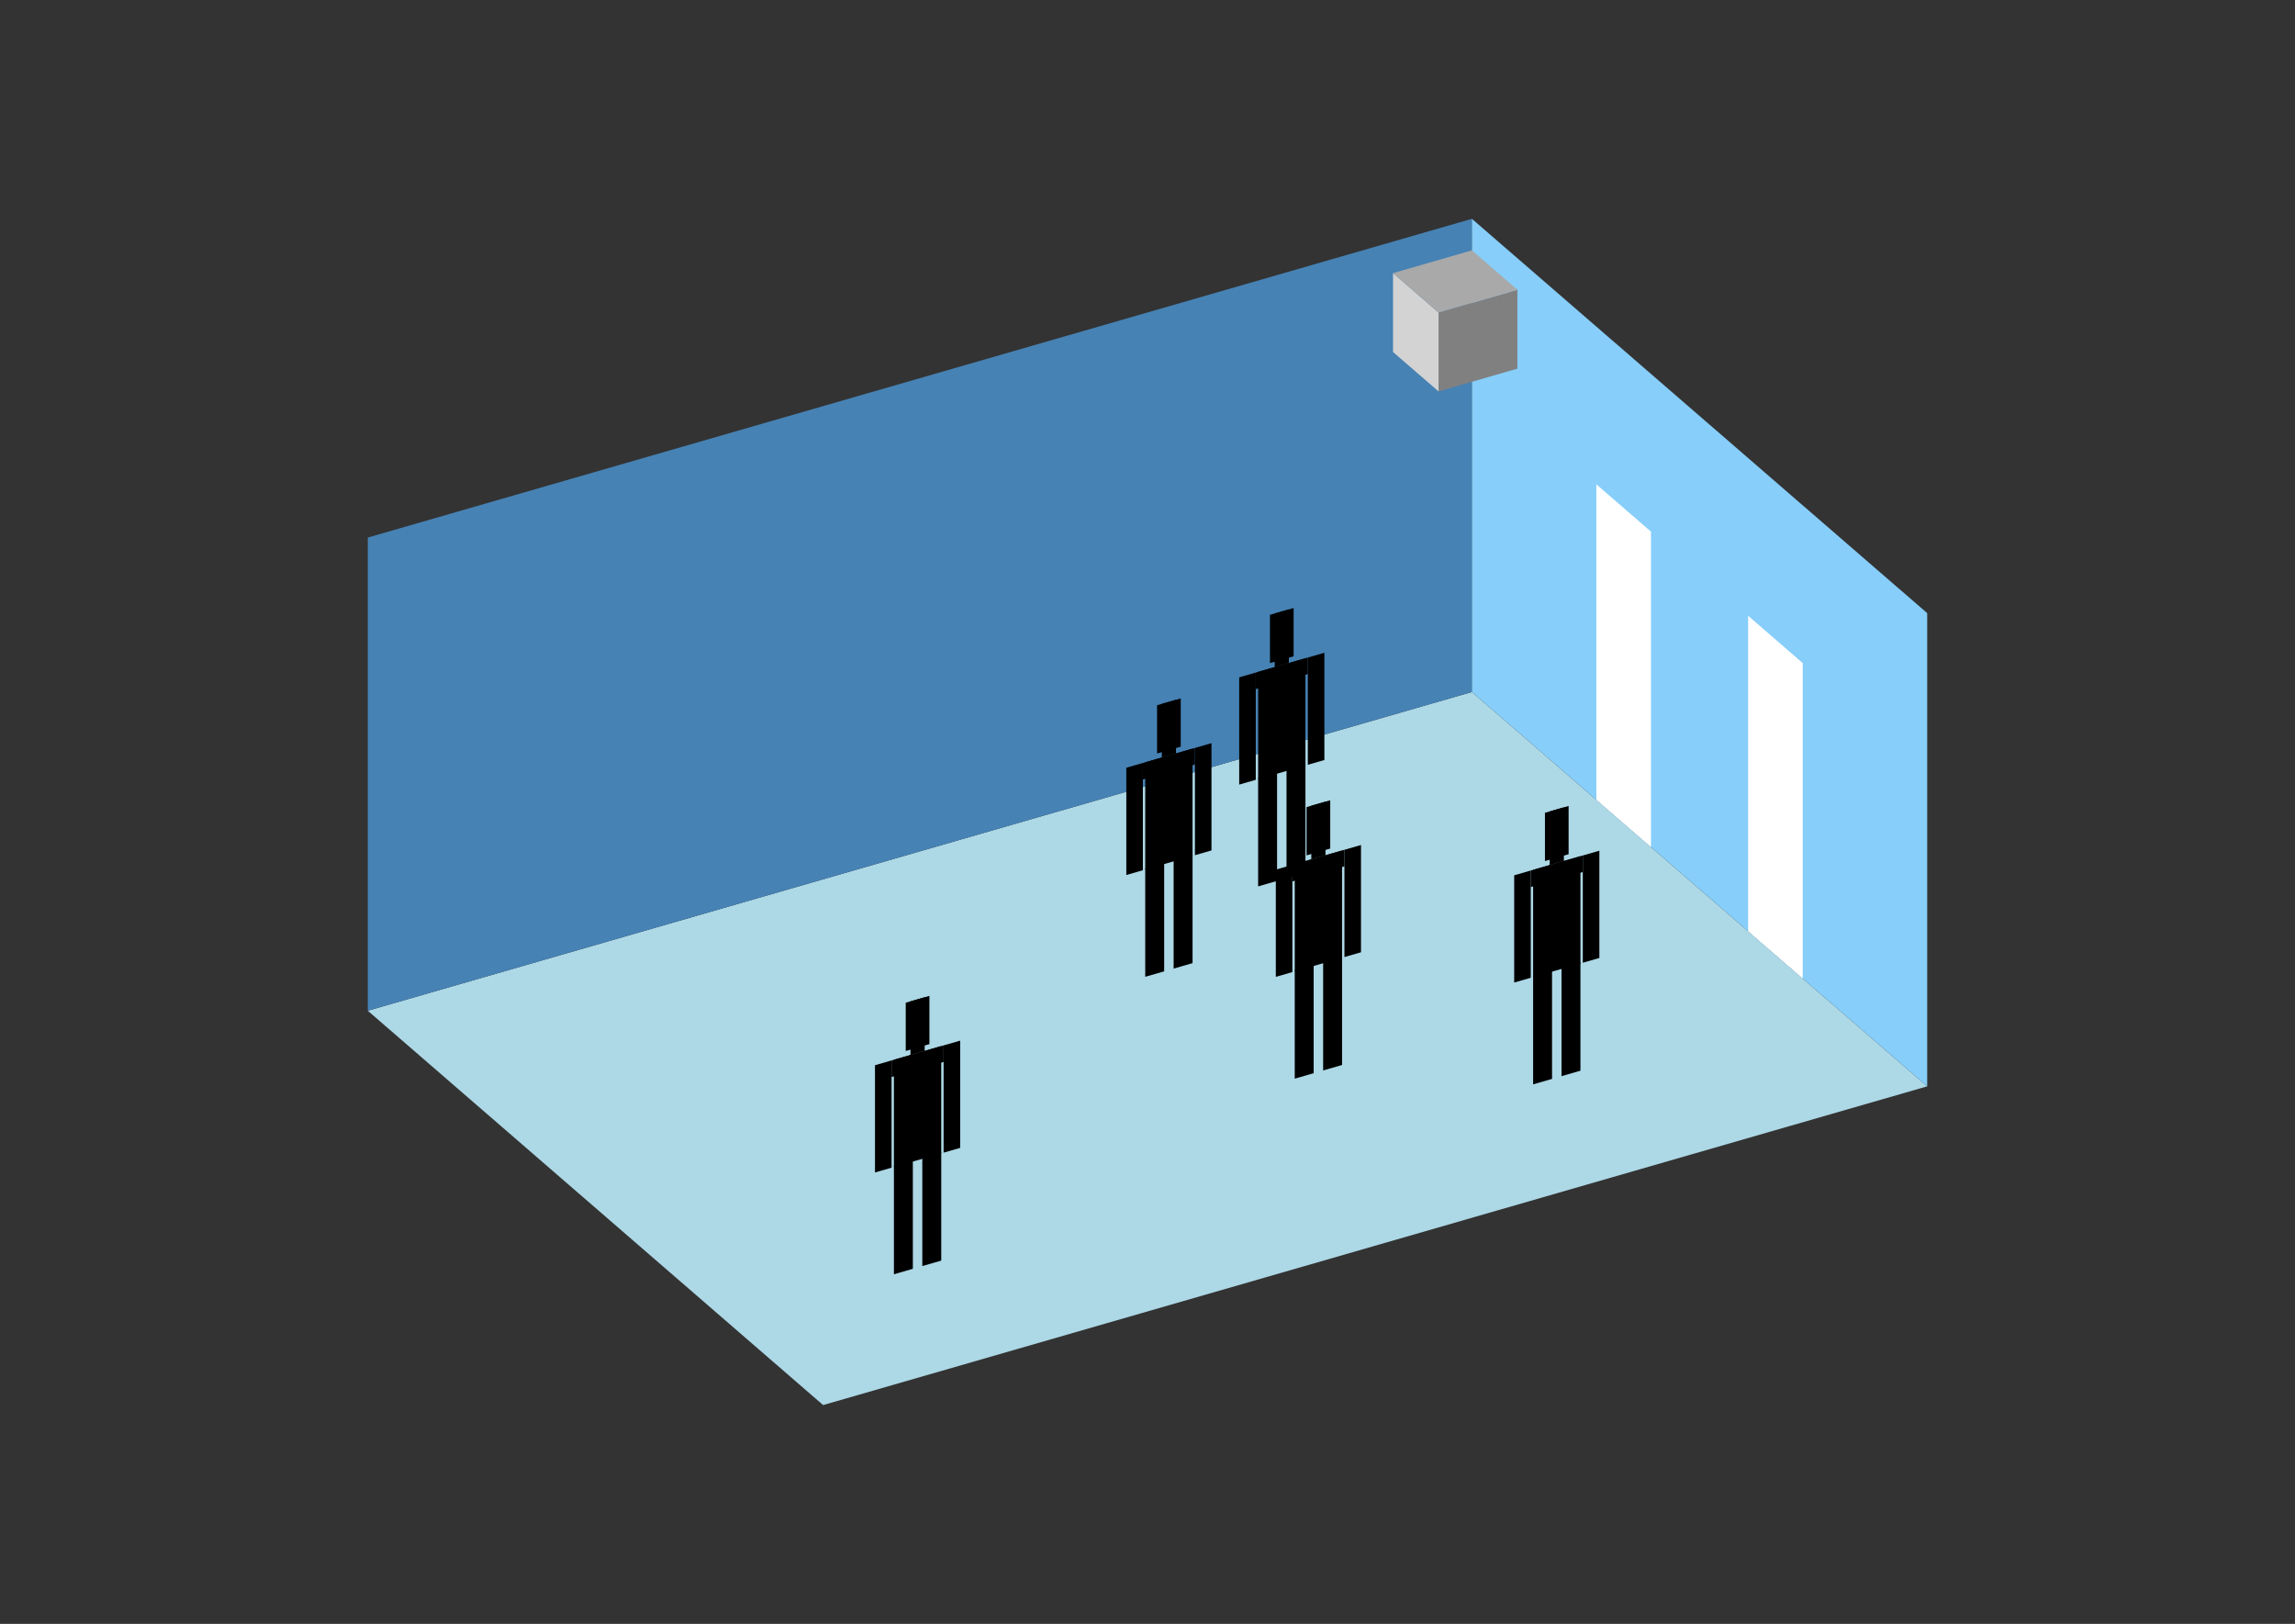<?xml version="1.0" encoding="UTF-8"?>
<svg
  xmlns="http://www.w3.org/2000/svg"
  width="848"
  height="600"
  style="background-color:white"
>
  <rect width="100%" height="100%" fill="#333333" stroke="none"/>
  <polygon fill="lightblue" points="304.14,519.153 135.901,373.454 543.86,255.686 712.099,401.386" />
  <polygon fill="steelblue" points="135.901,373.454 135.901,198.614 543.86,80.847 543.86,255.686" />
  <polygon fill="lightskyblue" points="712.099,401.386 712.099,226.546 543.86,80.847 543.86,255.686" />
  <polygon fill="white" points="610.034,312.995 610.034,196.435 589.845,178.951 589.845,295.511" />
  <polygon fill="white" points="666.113,361.561 666.113,245.002 645.925,227.518 645.925,344.077" />
  <polygon fill="grey" points="531.544,144.625 531.544,115.485 560.683,107.073 560.683,136.213" />
  <polygon fill="lightgrey" points="531.544,144.625 531.544,115.485 514.72,100.915 514.72,130.055" />
  <polygon fill="darkgrey" points="531.544,115.485 514.72,100.915 543.86,92.503 560.683,107.073" />
  <polygon fill="hsl(288.0,50.0%,70.716%)" points="464.88,327.508 464.88,287.482 471.873,285.463 471.873,325.489" />
  <polygon fill="hsl(288.0,50.0%,70.716%)" points="482.364,322.461 482.364,282.434 475.37,284.453 475.37,324.48" />
  <polygon fill="hsl(288.0,50.0%,70.716%)" points="457.886,289.897 457.886,250.267 464.005,248.5 464.005,288.13" />
  <polygon fill="hsl(288.0,50.0%,70.716%)" points="483.238,282.578 483.238,242.948 489.357,241.182 489.357,280.812" />
  <polygon fill="hsl(288.0,50.0%,70.716%)" points="464.005,254.619 464.005,248.5 483.238,242.948 483.238,249.068" />
  <polygon fill="hsl(288.0,50.0%,70.716%)" points="464.88,287.878 464.88,248.248 482.364,243.201 482.364,282.831" />
  <polygon fill="hsl(288.0,50.0%,70.716%)" points="469.251,245.004 469.251,227.171 477.993,224.647 477.993,242.481" />
  <polygon fill="hsl(288.0,50.0%,70.716%)" points="470.999,246.481 470.999,226.666 476.244,225.152 476.244,244.967" />
  <polygon fill="hsl(288.0,50.0%,65.218%)" points="423.165,360.911 423.165,320.884 430.159,318.865 430.159,358.892" />
  <polygon fill="hsl(288.0,50.0%,65.218%)" points="440.649,355.863 440.649,315.837 433.656,317.856 433.656,357.882" />
  <polygon fill="hsl(288.0,50.0%,65.218%)" points="416.172,323.299 416.172,283.669 422.291,281.902 422.291,321.533" />
  <polygon fill="hsl(288.0,50.0%,65.218%)" points="441.524,315.981 441.524,276.351 447.643,274.584 447.643,314.214" />
  <polygon fill="hsl(288.0,50.0%,65.218%)" points="422.291,288.022 422.291,281.902 441.524,276.351 441.524,282.47" />
  <polygon fill="hsl(288.0,50.0%,65.218%)" points="423.165,321.28 423.165,281.65 440.649,276.603 440.649,316.233" />
  <polygon fill="hsl(288.0,50.0%,65.218%)" points="427.536,278.407 427.536,260.573 436.278,258.05 436.278,275.883" />
  <polygon fill="hsl(288.0,50.0%,65.218%)" points="429.285,279.884 429.285,260.068 434.53,258.554 434.53,278.369" />
  <polygon fill="hsl(288.0,50.0%,51.427%)" points="478.407,398.547 478.407,358.521 485.401,356.502 485.401,396.528" />
  <polygon fill="hsl(288.0,50.0%,51.427%)" points="495.891,393.5 495.891,353.473 488.897,355.492 488.897,395.519" />
  <polygon fill="hsl(288.0,50.0%,51.427%)" points="471.413,360.936 471.413,321.306 477.533,319.539 477.533,359.169" />
  <polygon fill="hsl(288.0,50.0%,51.427%)" points="496.765,353.617 496.765,313.987 502.885,312.221 502.885,351.851" />
  <polygon fill="hsl(288.0,50.0%,51.427%)" points="477.533,325.658 477.533,319.539 496.765,313.987 496.765,320.107" />
  <polygon fill="hsl(288.0,50.0%,51.427%)" points="478.407,358.917 478.407,319.287 495.891,314.24 495.891,353.87" />
  <polygon fill="hsl(288.0,50.0%,51.427%)" points="482.778,316.043 482.778,298.21 491.52,295.686 491.52,313.52" />
  <polygon fill="hsl(288.0,50.0%,51.427%)" points="484.526,317.52 484.526,297.705 489.772,296.191 489.772,316.006" />
  <polygon fill="hsl(288.0,50.0%,44.341%)" points="566.487,400.652 566.487,360.626 573.48,358.607 573.48,398.633" />
  <polygon fill="hsl(288.0,50.0%,44.341%)" points="583.971,395.605 583.971,355.579 576.977,357.597 576.977,397.624" />
  <polygon fill="hsl(288.0,50.0%,44.341%)" points="559.493,363.041 559.493,323.411 565.612,321.644 565.612,361.274" />
  <polygon fill="hsl(288.0,50.0%,44.341%)" points="584.845,355.723 584.845,316.092 590.964,314.326 590.964,353.956" />
  <polygon fill="hsl(288.0,50.0%,44.341%)" points="565.612,327.764 565.612,321.644 584.845,316.092 584.845,322.212" />
  <polygon fill="hsl(288.0,50.0%,44.341%)" points="566.487,361.022 566.487,321.392 583.971,316.345 583.971,355.975" />
  <polygon fill="hsl(288.0,50.0%,44.341%)" points="570.858,318.149 570.858,300.315 579.6,297.791 579.6,315.625" />
  <polygon fill="hsl(288.0,50.0%,44.341%)" points="572.606,319.625 572.606,299.81 577.851,298.296 577.851,318.111" />
  <polygon fill="hsl(288.0,50.0%,43.829%)" points="330.302,470.821 330.302,430.795 337.295,428.776 337.295,468.802" />
  <polygon fill="hsl(288.0,50.0%,43.829%)" points="347.786,465.774 347.786,425.748 340.792,427.766 340.792,467.793" />
  <polygon fill="hsl(288.0,50.0%,43.829%)" points="323.308,433.21 323.308,393.58 329.428,391.813 329.428,431.443" />
  <polygon fill="hsl(288.0,50.0%,43.829%)" points="348.66,425.891 348.66,386.261 354.779,384.495 354.779,424.125" />
  <polygon fill="hsl(288.0,50.0%,43.829%)" points="329.428,397.933 329.428,391.813 348.66,386.261 348.66,392.381" />
  <polygon fill="hsl(288.0,50.0%,43.829%)" points="330.302,431.191 330.302,391.561 347.786,386.514 347.786,426.144" />
  <polygon fill="hsl(288.0,50.0%,43.829%)" points="334.673,388.317 334.673,370.484 343.415,367.96 343.415,385.794" />
  <polygon fill="hsl(288.0,50.0%,43.829%)" points="336.421,389.794 336.421,369.979 341.666,368.465 341.666,388.28" />
</svg>
